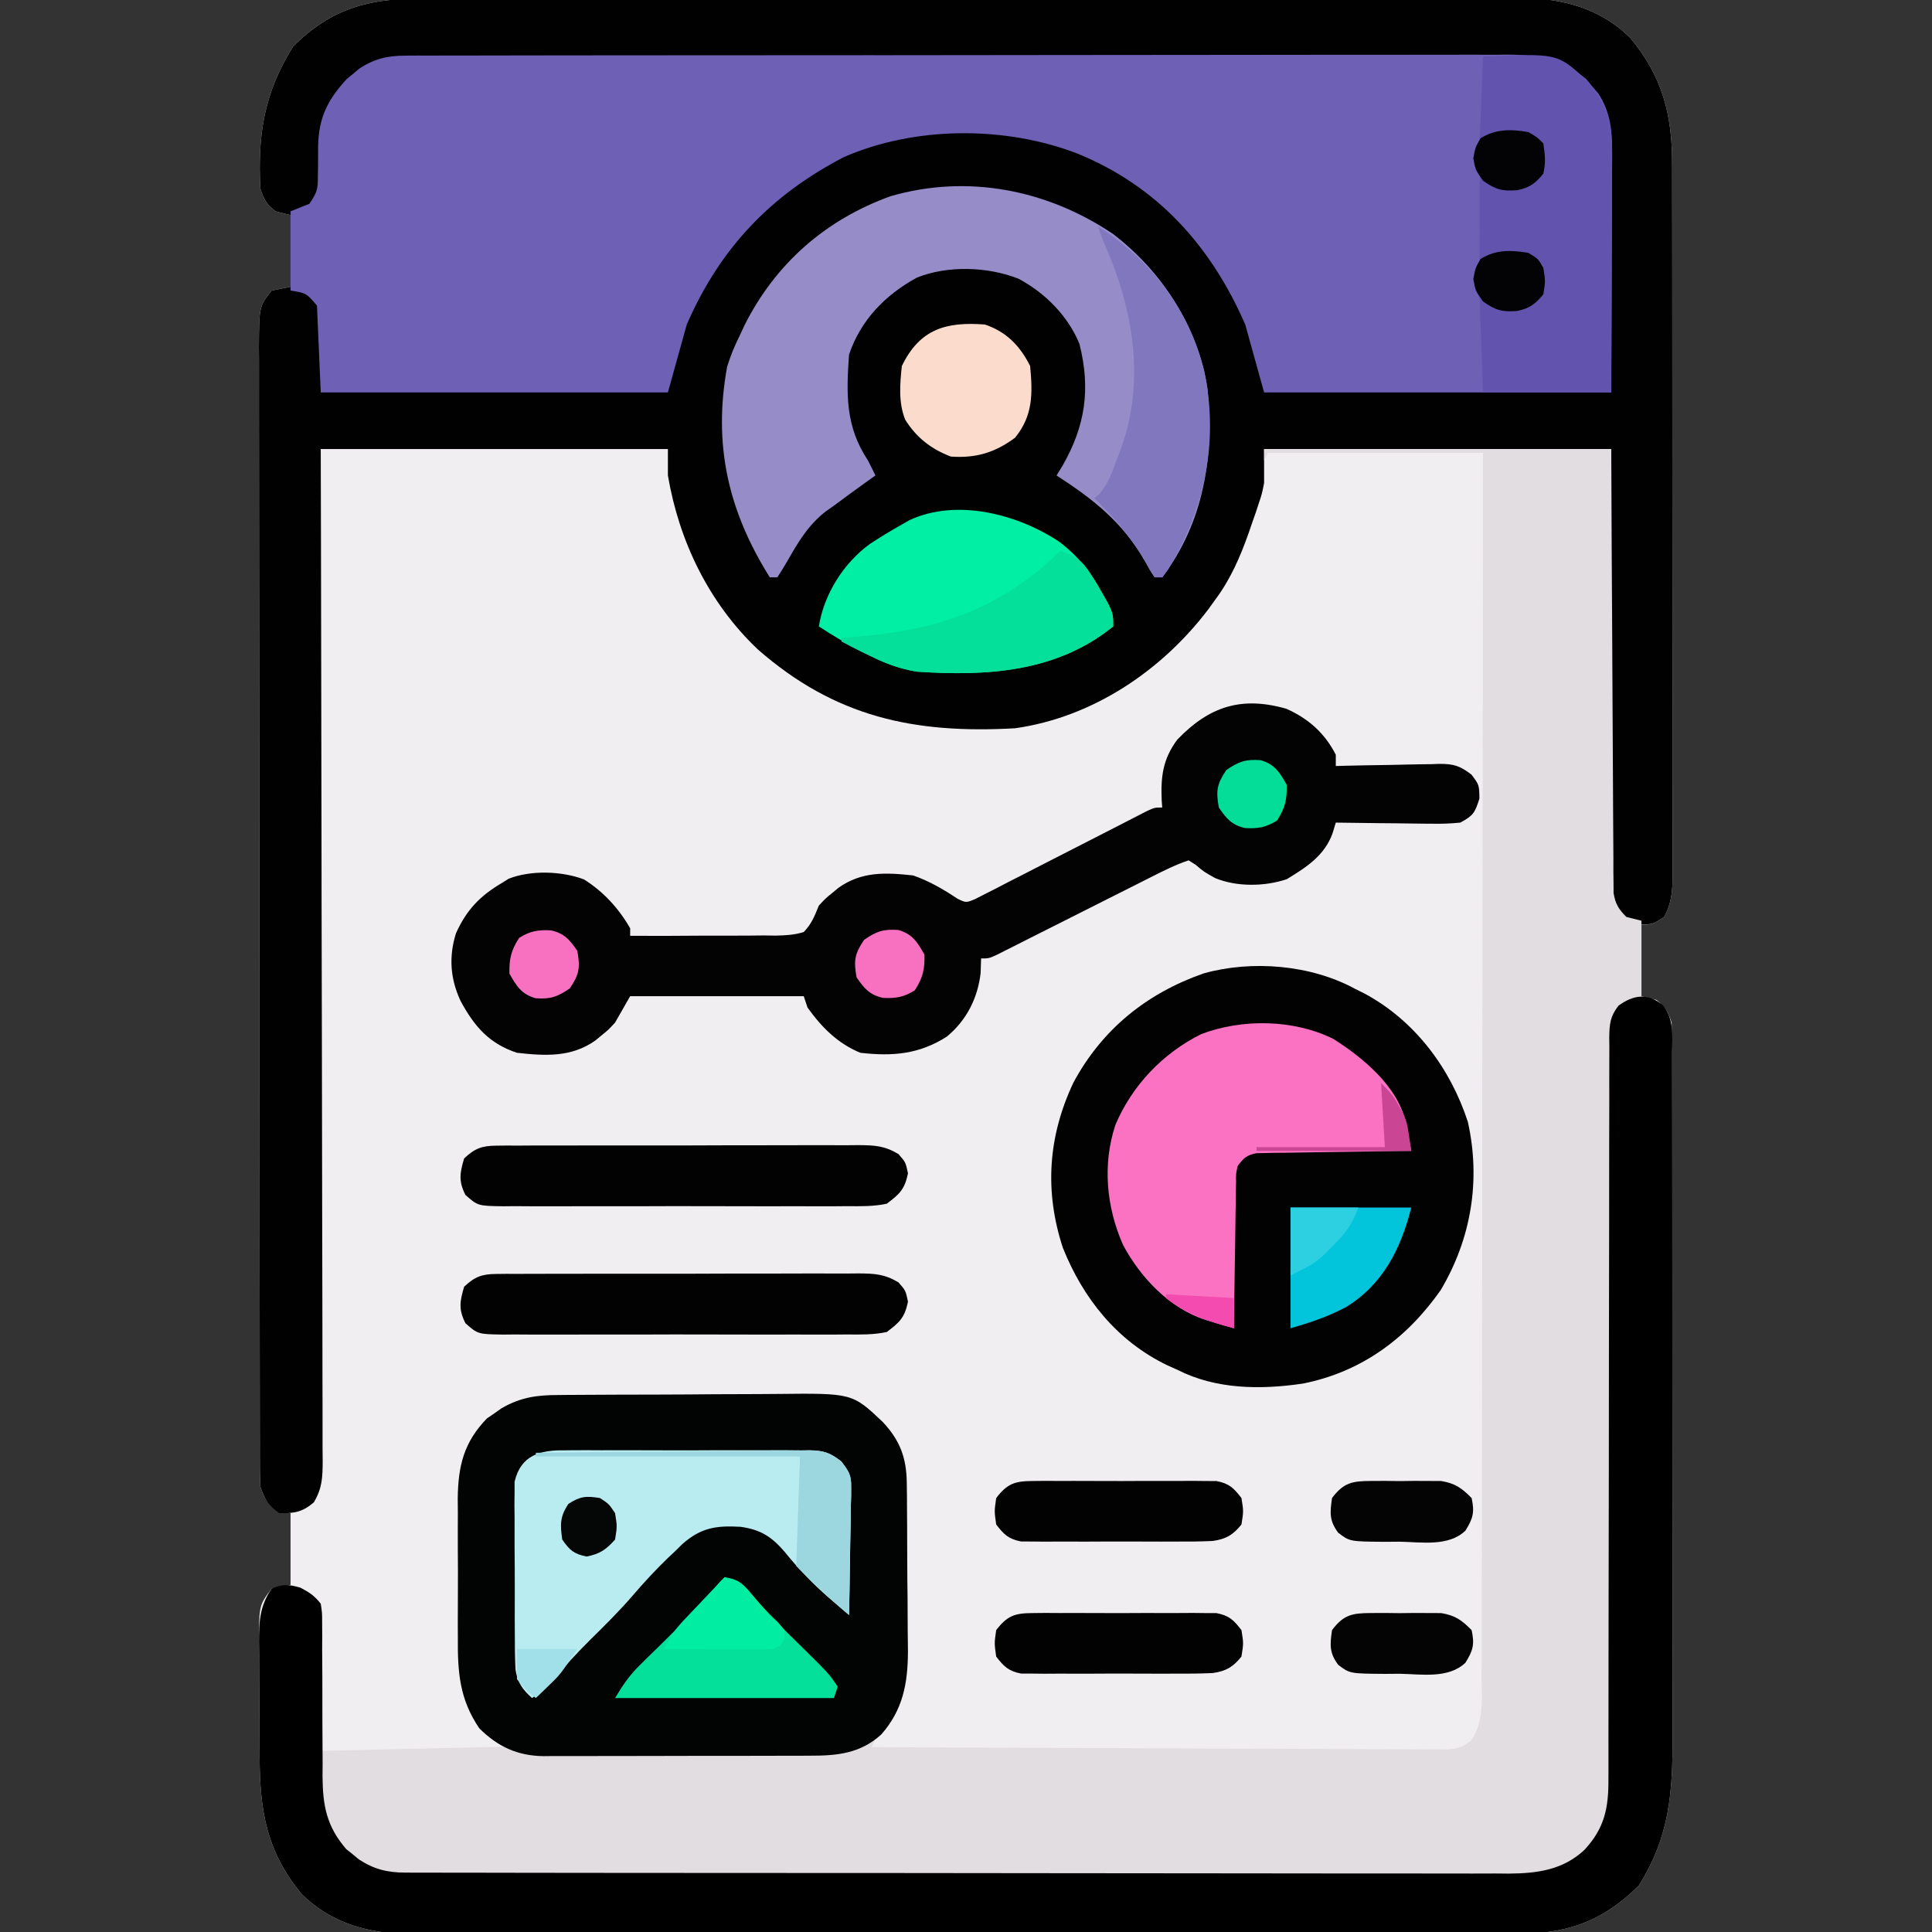 <?xml version="1.0" encoding="UTF-8"?>
<svg version="1.1" xmlns="http://www.w3.org/2000/svg" width="512" height="512">
<rect width="100%" height="100%" fill="#333333" stroke="none"/>
<path d="M0 0 C1.282 -0.005 2.564 -0.011 3.885 -0.016 C7.424 -0.031 10.962 -0.027 14.501 -0.019 C18.325 -0.014 22.149 -0.027 25.974 -0.037 C33.458 -0.054 40.942 -0.055 48.426 -0.05 C54.511 -0.046 60.597 -0.047 66.682 -0.053 C67.982 -0.054 67.982 -0.054 69.309 -0.055 C71.071 -0.057 72.833 -0.058 74.594 -0.06 C91.104 -0.073 107.613 -0.068 124.123 -0.056 C139.214 -0.046 154.305 -0.059 169.397 -0.083 C184.906 -0.108 200.416 -0.117 215.926 -0.111 C224.628 -0.107 233.33 -0.109 242.032 -0.127 C249.44 -0.142 256.847 -0.142 264.255 -0.125 C268.032 -0.116 271.808 -0.114 275.585 -0.13 C279.686 -0.146 283.787 -0.131 287.888 -0.114 C289.072 -0.123 290.255 -0.133 291.475 -0.143 C302.259 -0.047 312.233 2.632 320.071 10.388 C328.626 20.647 331.231 30.727 331.205 43.902 C331.207 44.734 331.209 45.565 331.212 46.422 C331.218 49.194 331.217 51.966 331.216 54.738 C331.219 56.731 331.223 58.724 331.227 60.716 C331.235 66.119 331.238 71.522 331.238 76.924 C331.239 80.3 331.241 83.675 331.244 87.05 C331.253 98.824 331.257 110.598 331.256 122.372 C331.256 133.351 331.266 144.329 331.282 155.308 C331.295 164.734 331.301 174.161 331.3 183.588 C331.3 189.218 331.303 194.848 331.313 200.478 C331.323 205.769 331.323 211.06 331.316 216.351 C331.315 218.293 331.317 220.236 331.323 222.179 C331.331 224.828 331.326 227.477 331.318 230.127 C331.323 230.897 331.329 231.668 331.334 232.462 C331.308 236.524 331.063 239.803 329.071 243.388 C326.071 245.388 326.071 245.388 323.071 245.388 C323.071 251.658 323.071 257.928 323.071 264.388 C324.391 264.718 325.711 265.048 327.071 265.388 C329.489 267.358 330.056 268.343 331.071 271.388 C331.169 274.101 331.21 276.788 331.205 279.502 C331.207 280.338 331.209 281.175 331.212 282.037 C331.218 284.851 331.217 287.666 331.216 290.48 C331.219 292.493 331.223 294.507 331.227 296.521 C331.235 302.001 331.238 307.48 331.238 312.96 C331.239 317.535 331.243 322.109 331.247 326.684 C331.255 337.482 331.257 348.28 331.256 359.077 C331.256 370.209 331.266 381.341 331.282 392.472 C331.295 402.031 331.301 411.589 331.3 421.148 C331.3 426.856 331.303 432.564 331.313 438.272 C331.323 443.645 331.323 449.019 331.316 454.393 C331.315 456.361 331.317 458.329 331.323 460.297 C331.366 475.347 330.575 487.029 322.384 500.075 C313.465 508.994 304.223 512.698 291.742 512.794 C290.554 512.788 289.366 512.782 288.142 512.775 C286.219 512.783 286.219 512.783 284.257 512.792 C280.718 512.806 277.18 512.802 273.641 512.795 C269.817 512.79 265.993 512.802 262.169 512.813 C254.684 512.83 247.2 512.831 239.716 512.825 C233.631 512.821 227.546 512.823 221.46 512.828 C220.593 512.829 219.726 512.83 218.833 512.83 C217.071 512.832 215.31 512.833 213.548 512.835 C197.039 512.849 180.529 512.843 164.02 512.832 C148.928 512.822 133.837 512.835 118.746 512.859 C103.236 512.883 87.726 512.893 72.216 512.886 C63.514 512.883 54.813 512.885 46.111 512.902 C38.703 512.917 31.295 512.918 23.887 512.9 C20.11 512.892 16.334 512.89 12.557 512.905 C8.456 512.921 4.355 512.907 0.254 512.889 C-0.93 512.898 -2.113 512.908 -3.333 512.918 C-14.117 512.823 -24.091 510.143 -31.929 502.388 C-41.303 491.146 -43.074 480.282 -43.132 465.978 C-43.138 464.892 -43.143 463.806 -43.149 462.688 C-43.159 460.401 -43.165 458.114 -43.169 455.827 C-43.179 452.333 -43.21 448.84 -43.241 445.347 C-43.248 443.119 -43.253 440.892 -43.257 438.665 C-43.276 437.104 -43.276 437.104 -43.294 435.511 C-43.265 425.776 -43.265 425.776 -39.929 421.388 C-38.279 421.058 -36.629 420.728 -34.929 420.388 C-34.929 414.118 -34.929 407.848 -34.929 401.388 C-36.249 401.058 -37.569 400.728 -38.929 400.388 C-41.347 398.418 -41.914 397.433 -42.929 394.388 C-43.023 392.653 -43.058 390.915 -43.06 389.178 C-43.064 388.093 -43.068 387.007 -43.072 385.889 C-43.071 384.691 -43.07 383.494 -43.069 382.261 C-43.072 380.992 -43.075 379.724 -43.078 378.417 C-43.086 374.89 -43.088 371.362 -43.089 367.835 C-43.091 364.033 -43.098 360.231 -43.105 356.429 C-43.119 348.113 -43.125 339.797 -43.129 331.481 C-43.132 326.29 -43.136 321.099 -43.141 315.908 C-43.153 301.54 -43.163 287.172 -43.166 272.804 C-43.167 271.884 -43.167 270.964 -43.167 270.017 C-43.167 269.095 -43.168 268.173 -43.168 267.223 C-43.168 265.354 -43.169 263.486 -43.169 261.617 C-43.169 260.691 -43.17 259.764 -43.17 258.809 C-43.174 243.788 -43.191 228.767 -43.215 213.747 C-43.238 198.331 -43.251 182.915 -43.252 167.499 C-43.253 158.842 -43.259 150.184 -43.277 141.526 C-43.292 134.155 -43.297 126.783 -43.289 119.411 C-43.285 115.65 -43.286 111.888 -43.3 108.126 C-43.315 104.049 -43.307 99.973 -43.296 95.896 C-43.304 94.705 -43.313 93.515 -43.321 92.288 C-43.257 81.629 -43.257 81.629 -39.929 77.388 C-37.454 76.893 -37.454 76.893 -34.929 76.388 C-34.929 70.118 -34.929 63.848 -34.929 57.388 C-36.249 57.058 -37.569 56.728 -38.929 56.388 C-41.347 54.418 -41.914 53.433 -42.929 50.388 C-43.676 36.053 -41.94 24.962 -34.241 12.7 C-24.083 2.541 -14 -0.071 0 0 Z " fill="#F1EEF1" transform="translate(111.929,-0.388)"/>
<path d="M0 0 C1.282 -0.005 2.564 -0.011 3.885 -0.016 C7.424 -0.031 10.962 -0.027 14.501 -0.019 C18.325 -0.014 22.149 -0.027 25.974 -0.037 C33.458 -0.054 40.942 -0.055 48.426 -0.05 C54.511 -0.046 60.597 -0.047 66.682 -0.053 C67.982 -0.054 67.982 -0.054 69.309 -0.055 C71.071 -0.057 72.833 -0.058 74.594 -0.06 C91.104 -0.073 107.613 -0.068 124.123 -0.056 C139.214 -0.046 154.305 -0.059 169.397 -0.083 C184.906 -0.108 200.416 -0.117 215.926 -0.111 C224.628 -0.107 233.33 -0.109 242.032 -0.127 C249.44 -0.142 256.847 -0.142 264.255 -0.125 C268.032 -0.116 271.808 -0.114 275.585 -0.13 C279.686 -0.146 283.787 -0.131 287.888 -0.114 C289.072 -0.123 290.255 -0.133 291.475 -0.143 C302.259 -0.047 312.233 2.632 320.071 10.388 C328.626 20.647 331.231 30.727 331.205 43.902 C331.207 44.734 331.209 45.565 331.212 46.422 C331.218 49.194 331.217 51.966 331.216 54.738 C331.219 56.731 331.223 58.724 331.227 60.716 C331.235 66.119 331.238 71.522 331.238 76.924 C331.239 80.3 331.241 83.675 331.244 87.05 C331.253 98.824 331.257 110.598 331.256 122.372 C331.256 133.351 331.266 144.329 331.282 155.308 C331.295 164.734 331.301 174.161 331.3 183.588 C331.3 189.218 331.303 194.848 331.313 200.478 C331.323 205.769 331.323 211.06 331.316 216.351 C331.315 218.293 331.317 220.236 331.323 222.179 C331.331 224.828 331.326 227.477 331.318 230.127 C331.323 230.897 331.329 231.668 331.334 232.462 C331.308 236.524 331.063 239.803 329.071 243.388 C326.071 245.388 326.071 245.388 322.634 245.325 C319.071 244.388 319.071 244.388 316.877 242.553 C314.132 237.742 314.546 233.251 314.617 227.804 C314.616 226.633 314.616 225.462 314.615 224.255 C314.618 220.386 314.649 216.518 314.68 212.649 C314.688 209.966 314.694 207.283 314.698 204.6 C314.71 198.26 314.743 191.921 314.783 185.582 C314.832 177.654 314.854 169.727 314.876 161.8 C314.915 147.662 314.995 133.525 315.071 119.388 C284.711 119.388 254.351 119.388 223.071 119.388 C223.071 122.358 223.071 125.328 223.071 128.388 C222.524 131.178 222.524 131.178 221.751 133.509 C221.324 134.81 221.324 134.81 220.888 136.138 C220.422 137.468 220.422 137.468 219.946 138.825 C219.627 139.752 219.308 140.68 218.979 141.635 C216.696 148.071 214.18 153.889 210.071 159.388 C209.477 160.21 208.883 161.033 208.27 161.88 C195.912 178.176 177.579 190.497 157.071 193.388 C130.312 194.894 109.39 190.433 88.868 172.458 C75.916 160.148 68.049 143.867 65.071 126.388 C65.071 124.078 65.071 121.768 65.071 119.388 C34.711 119.388 4.351 119.388 -26.929 119.388 C-26.908 127.722 -26.887 136.057 -26.865 144.644 C-26.801 171.301 -26.757 197.958 -26.725 224.615 C-26.72 228.754 -26.714 232.894 -26.709 237.033 C-26.708 237.857 -26.707 238.681 -26.706 239.53 C-26.689 252.88 -26.657 266.23 -26.62 279.58 C-26.583 293.275 -26.561 306.969 -26.553 320.664 C-26.547 329.117 -26.53 337.57 -26.497 346.022 C-26.476 351.816 -26.47 357.609 -26.475 363.403 C-26.477 366.748 -26.471 370.092 -26.452 373.436 C-26.432 377.06 -26.437 380.684 -26.448 384.308 C-26.436 385.368 -26.425 386.427 -26.413 387.518 C-26.449 391.937 -26.494 394.637 -28.74 398.514 C-31.799 401.133 -33.937 401.459 -37.929 401.388 C-40.875 399.217 -41.77 397.866 -42.929 394.388 C-43.023 392.653 -43.058 390.915 -43.06 389.178 C-43.064 388.093 -43.068 387.007 -43.072 385.889 C-43.071 384.691 -43.07 383.494 -43.069 382.261 C-43.072 380.992 -43.075 379.724 -43.078 378.417 C-43.086 374.89 -43.088 371.362 -43.089 367.835 C-43.091 364.033 -43.098 360.231 -43.105 356.429 C-43.119 348.113 -43.125 339.797 -43.129 331.481 C-43.132 326.29 -43.136 321.099 -43.141 315.908 C-43.153 301.54 -43.163 287.172 -43.166 272.804 C-43.167 271.884 -43.167 270.964 -43.167 270.017 C-43.167 269.095 -43.168 268.173 -43.168 267.223 C-43.168 265.354 -43.169 263.486 -43.169 261.617 C-43.169 260.691 -43.17 259.764 -43.17 258.809 C-43.174 243.788 -43.191 228.767 -43.215 213.747 C-43.238 198.331 -43.251 182.915 -43.252 167.499 C-43.253 158.842 -43.259 150.184 -43.277 141.526 C-43.292 134.155 -43.297 126.783 -43.289 119.411 C-43.285 115.65 -43.286 111.888 -43.3 108.126 C-43.315 104.049 -43.307 99.973 -43.296 95.896 C-43.304 94.705 -43.313 93.515 -43.321 92.288 C-43.257 81.629 -43.257 81.629 -39.929 77.388 C-37.454 76.893 -37.454 76.893 -34.929 76.388 C-34.929 70.118 -34.929 63.848 -34.929 57.388 C-36.249 57.058 -37.569 56.728 -38.929 56.388 C-41.347 54.418 -41.914 53.433 -42.929 50.388 C-43.676 36.053 -41.94 24.962 -34.241 12.7 C-24.083 2.541 -14 -0.071 0 0 Z " fill="#010102" transform="translate(111.929,-0.388)"/>
<path d="M0 0 C30.36 0 60.72 0 92 0 C92.037 8.616 92.075 17.232 92.113 26.109 C92.147 32.253 92.183 38.396 92.222 44.54 C92.272 52.503 92.317 60.466 92.346 68.429 C92.369 74.732 92.403 81.036 92.449 87.34 C92.473 90.678 92.49 94.015 92.498 97.354 C92.507 101.079 92.535 104.805 92.568 108.53 C92.565 110.192 92.565 110.192 92.563 111.887 C92.582 113.41 92.582 113.41 92.601 114.963 C92.606 115.845 92.61 116.726 92.615 117.634 C93.09 120.553 93.929 121.902 96 124 C97.32 124.33 98.64 124.66 100 125 C100 131.93 100 138.86 100 146 C98.35 146.66 96.7 147.32 95 148 C92.436 150.564 92.758 152.248 92.734 155.743 C92.741 156.958 92.741 156.958 92.748 158.197 C92.745 159.055 92.743 159.912 92.739 160.796 C92.732 163.687 92.738 166.578 92.745 169.469 C92.742 171.535 92.738 173.601 92.734 175.668 C92.726 180.126 92.723 184.585 92.726 189.043 C92.728 196.094 92.714 203.145 92.697 210.196 C92.65 230.25 92.626 250.304 92.619 270.357 C92.615 281.426 92.597 292.494 92.564 303.563 C92.544 310.57 92.541 317.578 92.552 324.585 C92.555 328.951 92.541 333.316 92.522 337.681 C92.517 339.703 92.518 341.725 92.527 343.747 C92.538 346.512 92.525 349.276 92.506 352.041 C92.515 352.837 92.524 353.634 92.533 354.454 C92.443 361.073 90.399 366.213 86.07 371.242 C85.428 371.781 84.786 372.32 84.125 372.875 C83.488 373.429 82.851 373.984 82.195 374.555 C75.805 378.762 69.048 378.287 61.677 378.267 C60.424 378.272 59.171 378.276 57.88 378.281 C54.409 378.293 50.938 378.293 47.466 378.291 C43.72 378.29 39.973 378.301 36.227 378.311 C28.889 378.327 21.552 378.333 14.215 378.334 C8.251 378.335 2.287 378.339 -3.678 378.346 C-20.59 378.363 -37.503 378.372 -54.416 378.371 C-55.327 378.371 -56.239 378.371 -57.178 378.371 C-58.09 378.371 -59.003 378.37 -59.943 378.37 C-74.736 378.37 -89.529 378.389 -104.322 378.417 C-119.514 378.446 -134.706 378.459 -149.898 378.458 C-158.426 378.457 -166.954 378.463 -175.482 378.484 C-182.743 378.502 -190.003 378.507 -197.263 378.493 C-200.967 378.487 -204.67 378.486 -208.373 378.504 C-212.39 378.522 -216.406 378.51 -220.423 378.494 C-221.591 378.505 -222.758 378.515 -223.96 378.526 C-231.786 378.459 -237.192 377.337 -243.242 372.035 C-243.781 371.384 -244.32 370.733 -244.875 370.062 C-245.429 369.414 -245.984 368.766 -246.555 368.098 C-249.984 363.121 -250.262 358.601 -250.125 352.688 C-250.116 351.947 -250.107 351.206 -250.098 350.443 C-250.074 348.629 -250.038 346.814 -250 345 C-242.934 344.832 -235.868 344.672 -228.802 344.518 C-226.398 344.464 -223.993 344.409 -221.589 344.352 C-218.136 344.27 -214.683 344.195 -211.23 344.121 C-209.613 344.081 -209.613 344.081 -207.963 344.039 C-206.962 344.019 -205.962 343.999 -204.93 343.978 C-204.049 343.958 -203.167 343.938 -202.259 343.918 C-200 344 -200 344 -197 345 C-194.325 345.107 -191.675 345.157 -189 345.161 C-188.184 345.166 -187.369 345.171 -186.53 345.176 C-183.83 345.191 -181.13 345.198 -178.43 345.203 C-176.55 345.209 -174.67 345.215 -172.79 345.22 C-168.844 345.231 -164.898 345.237 -160.952 345.24 C-155.912 345.246 -150.872 345.27 -145.832 345.298 C-141.945 345.317 -138.059 345.322 -134.173 345.324 C-132.316 345.327 -130.459 345.335 -128.602 345.348 C-125.993 345.365 -123.385 345.363 -120.777 345.356 C-120.019 345.366 -119.261 345.375 -118.481 345.384 C-112.882 345.341 -108.206 344.018 -103 342 C-103.33 342.66 -103.66 343.32 -104 344 C-83.747 344.117 -63.493 344.205 -43.239 344.259 C-33.835 344.285 -24.432 344.32 -15.028 344.377 C-6.832 344.427 1.364 344.459 9.56 344.47 C13.901 344.477 18.241 344.492 22.581 344.529 C26.666 344.563 30.751 344.573 34.836 344.566 C36.335 344.567 37.834 344.577 39.333 344.596 C41.381 344.621 43.429 344.612 45.476 344.601 C46.622 344.606 47.768 344.61 48.948 344.615 C52.098 344.155 52.098 344.155 54.868 342.302 C58.282 337.015 57.69 331.73 57.639 325.567 C57.646 324.168 57.654 322.77 57.665 321.371 C57.687 317.529 57.678 313.687 57.665 309.844 C57.656 305.7 57.675 301.557 57.691 297.413 C57.715 290.234 57.721 283.054 57.714 275.875 C57.704 265.495 57.722 255.115 57.746 244.735 C57.785 227.895 57.802 211.054 57.804 194.214 C57.807 177.854 57.82 161.494 57.847 145.135 C57.849 144.126 57.851 143.118 57.852 142.079 C57.861 137.021 57.87 131.963 57.878 126.904 C57.951 84.936 57.986 42.968 58 1 C39.19 1 20.38 1 1 1 C0.67 1.66 0.34 2.32 0 3 C0 2.01 0 1.02 0 0 Z " fill="#E1DDE1" transform="translate(335,119)"/>
<path d="M0 0 C1.074 -0.006 2.148 -0.013 3.254 -0.02 C4.428 -0.016 5.602 -0.013 6.811 -0.01 C8.063 -0.015 9.314 -0.019 10.604 -0.024 C14.075 -0.036 17.547 -0.036 21.018 -0.033 C24.764 -0.033 28.509 -0.044 32.254 -0.054 C39.591 -0.07 46.928 -0.076 54.265 -0.077 C60.23 -0.078 66.194 -0.082 72.159 -0.088 C89.073 -0.106 105.986 -0.115 122.9 -0.114 C124.267 -0.113 124.267 -0.113 125.663 -0.113 C127.032 -0.113 127.032 -0.113 128.429 -0.113 C143.221 -0.112 158.014 -0.131 172.806 -0.16 C187.997 -0.188 203.188 -0.202 218.379 -0.2 C226.906 -0.2 235.434 -0.205 243.961 -0.227 C251.223 -0.245 258.484 -0.249 265.746 -0.236 C269.449 -0.229 273.152 -0.229 276.856 -0.246 C280.875 -0.265 284.893 -0.253 288.912 -0.237 C290.077 -0.247 291.242 -0.258 292.442 -0.268 C300.364 -0.201 306.736 1.058 312.955 6.187 C313.482 6.829 314.01 7.471 314.553 8.132 C315.371 9.087 315.371 9.087 316.205 10.062 C319.366 14.983 319.863 19.704 319.842 25.456 C319.843 26.16 319.843 26.865 319.843 27.591 C319.842 29.852 319.826 32.113 319.811 34.374 C319.808 35.778 319.806 37.182 319.805 38.586 C319.794 43.768 319.766 48.95 319.74 54.132 C319.699 65.724 319.658 77.315 319.615 89.257 C289.255 89.257 258.895 89.257 227.615 89.257 C225.965 83.317 224.315 77.377 222.615 71.257 C213.566 50.497 199.376 34.618 178.115 25.945 C159.018 18.589 135.111 18.636 116.205 26.91 C96.744 37.036 83.398 51.097 74.615 71.257 C72.965 77.197 71.315 83.137 69.615 89.257 C39.255 89.257 8.895 89.257 -22.385 89.257 C-22.715 81.667 -23.045 74.077 -23.385 66.257 C-26.185 62.943 -26.185 62.943 -30.385 62.257 C-30.385 55.327 -30.385 48.397 -30.385 41.257 C-28.735 40.597 -27.085 39.937 -25.385 39.257 C-23.298 36.128 -23.144 35.425 -23.146 31.871 C-23.122 30.586 -23.122 30.586 -23.098 29.275 C-23.081 27.491 -23.075 25.707 -23.082 23.923 C-22.907 16.382 -20.581 11.765 -15.541 6.234 C-14.994 5.788 -14.448 5.342 -13.885 4.882 C-13.338 4.421 -12.792 3.959 -12.228 3.484 C-8.273 0.853 -4.711 0.007 0 0 Z " fill="#6D60B5" transform="translate(107.385,14.743)"/>
<path d="M0 0 C0.784 -0.008 1.569 -0.017 2.377 -0.025 C4.964 -0.049 7.551 -0.058 10.138 -0.065 C11.945 -0.074 13.753 -0.083 15.56 -0.092 C19.349 -0.109 23.137 -0.116 26.926 -0.119 C31.76 -0.125 36.593 -0.162 41.427 -0.208 C45.162 -0.238 48.896 -0.245 52.631 -0.246 C54.412 -0.25 56.192 -0.262 57.973 -0.283 C77.922 -0.5 77.922 -0.5 85.983 7.121 C90.554 11.995 92.302 16.612 92.37 23.315 C92.386 24.504 92.402 25.692 92.419 26.917 C92.424 28.194 92.429 29.471 92.435 30.787 C92.444 32.123 92.453 33.46 92.462 34.796 C92.479 37.596 92.486 40.396 92.489 43.196 C92.495 46.759 92.532 50.321 92.578 53.884 C92.608 56.646 92.615 59.407 92.616 62.169 C92.622 64.113 92.652 66.057 92.682 68.001 C92.639 76.47 91.349 83.423 85.621 89.95 C80.039 95.015 73.906 95.605 66.675 95.581 C65.855 95.586 65.034 95.591 64.189 95.597 C61.491 95.61 58.793 95.609 56.095 95.607 C54.212 95.611 52.329 95.615 50.447 95.62 C46.506 95.628 42.565 95.627 38.625 95.622 C33.581 95.616 28.537 95.633 23.494 95.656 C19.607 95.671 15.721 95.672 11.835 95.669 C9.975 95.669 8.116 95.675 6.256 95.685 C3.655 95.697 1.054 95.69 -1.548 95.679 C-2.693 95.69 -2.693 95.69 -3.862 95.702 C-10.775 95.634 -16.073 93.17 -20.936 88.306 C-26.171 80.572 -26.674 73.442 -26.6 64.302 C-26.605 62.984 -26.61 61.666 -26.615 60.307 C-26.622 57.533 -26.612 54.759 -26.588 51.984 C-26.56 48.451 -26.576 44.921 -26.606 41.388 C-26.629 37.984 -26.613 34.581 -26.6 31.177 C-26.61 29.921 -26.621 28.665 -26.631 27.37 C-26.516 18.728 -24.999 12.484 -18.874 6.185 C-18.234 5.751 -17.595 5.316 -16.936 4.869 C-16.297 4.416 -15.658 3.964 -14.999 3.498 C-10.009 0.616 -5.703 0.005 0 0 Z " fill="#020303" transform="translate(147.936,369.694)"/>
<path d="M0 0 C3.034 3.756 2.455 8.174 2.446 12.739 C2.448 13.576 2.451 14.412 2.453 15.275 C2.459 18.089 2.459 20.903 2.458 23.717 C2.461 25.731 2.464 27.745 2.468 29.758 C2.477 35.238 2.479 40.718 2.48 46.197 C2.481 50.772 2.484 55.347 2.488 59.921 C2.496 70.719 2.499 81.517 2.498 92.315 C2.497 103.446 2.508 114.578 2.524 125.71 C2.537 135.268 2.542 144.827 2.541 154.385 C2.541 160.093 2.544 165.801 2.555 171.509 C2.564 176.883 2.564 182.256 2.557 187.63 C2.556 189.598 2.558 191.566 2.564 193.534 C2.608 208.584 1.817 220.267 -6.375 233.312 C-15.294 242.231 -24.535 245.936 -37.016 246.031 C-38.204 246.025 -39.392 246.019 -40.616 246.013 C-42.54 246.021 -42.54 246.021 -44.502 246.029 C-48.04 246.043 -51.579 246.039 -55.117 246.032 C-58.942 246.027 -62.766 246.04 -66.59 246.05 C-74.074 246.067 -81.558 246.068 -89.043 246.063 C-95.128 246.059 -101.213 246.06 -107.298 246.065 C-108.599 246.067 -108.599 246.067 -109.926 246.068 C-111.687 246.069 -113.449 246.071 -115.211 246.072 C-131.72 246.086 -148.229 246.081 -164.739 246.069 C-179.83 246.059 -194.922 246.072 -210.013 246.096 C-225.523 246.12 -241.032 246.13 -256.542 246.123 C-265.244 246.12 -273.946 246.122 -282.648 246.14 C-290.056 246.154 -297.464 246.155 -304.872 246.138 C-308.649 246.129 -312.425 246.127 -316.201 246.142 C-320.303 246.159 -324.403 246.144 -328.505 246.126 C-329.688 246.136 -330.872 246.145 -332.091 246.155 C-342.876 246.06 -352.849 243.381 -360.688 235.625 C-370.062 224.383 -371.832 213.519 -371.891 199.215 C-371.899 197.586 -371.899 197.586 -371.908 195.925 C-371.917 193.638 -371.924 191.351 -371.928 189.064 C-371.937 185.571 -371.969 182.077 -372 178.584 C-372.007 176.357 -372.012 174.13 -372.016 171.902 C-372.028 170.862 -372.04 169.821 -372.053 168.749 C-372.036 163.325 -371.88 159.249 -368.688 154.625 C-365.679 153.358 -364.189 153.482 -361.062 154.375 C-358.667 155.636 -357.349 156.508 -355.688 158.625 C-355.316 161.02 -355.316 161.02 -355.319 163.887 C-355.312 164.963 -355.305 166.038 -355.298 167.145 C-355.304 168.308 -355.31 169.47 -355.316 170.668 C-355.299 173.128 -355.281 175.589 -355.264 178.049 C-355.254 181.928 -355.25 185.808 -355.252 189.688 C-355.248 193.431 -355.221 197.174 -355.191 200.918 C-355.2 202.07 -355.208 203.223 -355.216 204.41 C-355.145 212.152 -354.146 217.617 -348.941 223.648 C-348.104 224.317 -348.104 224.317 -347.25 225 C-346.417 225.692 -346.417 225.692 -345.566 226.398 C-341.578 229.002 -338.033 229.875 -333.303 229.882 C-331.692 229.892 -331.692 229.892 -330.049 229.902 C-328.288 229.897 -328.288 229.897 -326.492 229.892 C-325.24 229.897 -323.989 229.901 -322.699 229.906 C-319.228 229.918 -315.756 229.918 -312.284 229.916 C-308.539 229.915 -304.794 229.926 -301.049 229.936 C-293.712 229.952 -286.375 229.958 -279.038 229.959 C-273.073 229.96 -267.108 229.964 -261.144 229.971 C-244.23 229.988 -227.317 229.997 -210.403 229.996 C-209.491 229.996 -208.58 229.996 -207.64 229.996 C-206.727 229.996 -205.814 229.995 -204.874 229.995 C-190.081 229.995 -175.289 230.014 -160.497 230.042 C-145.306 230.071 -130.115 230.084 -114.924 230.083 C-106.396 230.082 -97.869 230.088 -89.341 230.109 C-82.08 230.127 -74.819 230.132 -67.557 230.118 C-63.854 230.112 -60.151 230.111 -56.447 230.129 C-52.428 230.147 -48.41 230.135 -44.391 230.119 C-42.644 230.135 -42.644 230.135 -40.861 230.151 C-33.3 230.087 -26.536 229.211 -20.809 223.875 C-15.463 218.089 -14.391 212.829 -14.436 205.04 C-14.433 204.177 -14.43 203.314 -14.427 202.425 C-14.419 199.534 -14.426 196.643 -14.432 193.752 C-14.429 191.679 -14.426 189.606 -14.421 187.533 C-14.413 183.069 -14.411 178.606 -14.413 174.142 C-14.416 167.088 -14.402 160.034 -14.384 152.979 C-14.337 132.92 -14.313 112.86 -14.307 92.801 C-14.303 81.722 -14.285 70.643 -14.252 59.564 C-14.231 52.548 -14.229 45.532 -14.24 38.515 C-14.242 34.156 -14.228 29.796 -14.21 25.437 C-14.204 23.411 -14.206 21.386 -14.215 19.361 C-14.226 16.601 -14.213 13.842 -14.193 11.083 C-14.202 10.277 -14.211 9.471 -14.221 8.641 C-14.171 5.05 -14.004 3.036 -11.781 0.147 C-7.748 -2.785 -4.009 -3.266 0 0 Z " fill="#000000" transform="translate(440.688,266.375)"/>
<path d="M0 0 C0.874 0.434 1.748 0.869 2.648 1.316 C15.978 8.514 25.332 21.026 30 35.312 C33.455 50.816 30.891 66.245 22.812 79.875 C13.818 92.694 1.833 101.553 -13.659 104.651 C-24.883 106.323 -36.782 106.232 -47 101 C-47.896 100.599 -48.792 100.198 -49.715 99.785 C-62.933 93.389 -71.917 82.184 -77.312 68.727 C-82.256 53.724 -81.26 39.134 -74.527 24.883 C-66.895 10.702 -55.027 1.191 -39.984 -4.051 C-27.177 -7.626 -11.615 -6.31 0 0 Z " fill="#020203" transform="translate(359,262)"/>
<path d="M0 0 C5.864 2.647 10.103 6.394 13.07 12.16 C13.07 13.15 13.07 14.14 13.07 15.16 C14.044 15.134 15.017 15.108 16.02 15.081 C19.645 14.99 23.269 14.933 26.895 14.885 C28.461 14.86 30.028 14.826 31.594 14.783 C33.851 14.722 36.106 14.694 38.363 14.672 C39.059 14.646 39.755 14.62 40.472 14.594 C44.328 14.591 45.963 15.077 49.048 17.464 C51.07 20.16 51.07 20.16 51.133 23.785 C49.937 27.584 49.488 28.306 46.07 30.16 C43.449 30.416 41.075 30.511 38.461 30.453 C37.734 30.449 37.007 30.445 36.258 30.44 C33.945 30.424 31.633 30.386 29.32 30.348 C27.749 30.333 26.177 30.319 24.605 30.307 C20.76 30.274 16.915 30.222 13.07 30.16 C12.787 31.096 12.503 32.032 12.211 32.996 C10.078 38.914 5.294 41.981 0.07 45.16 C-5.785 47.112 -13.167 47.241 -18.93 44.848 C-21.93 43.16 -21.93 43.16 -24.055 41.348 C-24.673 40.956 -25.292 40.564 -25.93 40.16 C-29.394 41.322 -32.615 42.946 -35.872 44.59 C-36.826 45.071 -37.78 45.551 -38.763 46.046 C-39.781 46.561 -40.799 47.075 -41.848 47.605 C-44.01 48.693 -46.172 49.78 -48.334 50.867 C-51.739 52.582 -55.143 54.298 -58.546 56.016 C-61.832 57.674 -65.121 59.328 -68.41 60.98 C-69.434 61.499 -70.458 62.018 -71.513 62.552 C-72.458 63.026 -73.402 63.5 -74.376 63.989 C-75.209 64.409 -76.042 64.829 -76.901 65.262 C-78.93 66.16 -78.93 66.16 -80.93 66.16 C-80.971 67.439 -81.012 68.718 -81.055 70.035 C-81.82 76.683 -84.798 82.578 -90 86.867 C-97.314 91.55 -104.338 92.142 -112.93 91.16 C-118.921 88.697 -123.224 84.372 -126.93 79.16 C-127.26 78.17 -127.59 77.18 -127.93 76.16 C-143.11 76.16 -158.29 76.16 -173.93 76.16 C-175.25 78.47 -176.57 80.78 -177.93 83.16 C-179.711 85.086 -179.711 85.086 -181.43 86.473 C-182.28 87.178 -182.28 87.178 -183.148 87.898 C-189.508 92.403 -196.436 91.999 -203.93 91.16 C-211.348 88.704 -215.222 84.159 -218.871 77.43 C-221.609 71.561 -222.038 65.699 -220.094 59.492 C-217.307 53.311 -213.748 49.584 -207.93 46.16 C-207.337 45.789 -206.744 45.418 -206.133 45.035 C-200.29 42.715 -191.994 42.986 -186.156 45.223 C-181.006 48.457 -176.959 52.885 -173.93 58.16 C-173.93 58.82 -173.93 59.48 -173.93 60.16 C-167.451 60.195 -160.974 60.175 -154.496 60.117 C-152.292 60.104 -150.089 60.104 -147.885 60.115 C-144.716 60.13 -141.551 60.101 -138.383 60.062 C-137.397 60.077 -136.412 60.091 -135.396 60.106 C-132.726 60.049 -130.483 59.945 -127.93 59.16 C-125.822 56.94 -125.117 55.063 -123.93 52.16 C-122.148 50.234 -122.148 50.234 -120.43 48.848 C-119.862 48.377 -119.295 47.907 -118.711 47.422 C-112.572 43.074 -106.261 43.362 -98.93 44.16 C-94.626 45.668 -90.896 47.851 -87.113 50.37 C-84.913 51.411 -84.913 51.411 -82.564 50.452 C-81.691 50.003 -80.817 49.554 -79.917 49.092 C-78.923 48.592 -77.929 48.091 -76.905 47.575 C-75.304 46.739 -75.304 46.739 -73.672 45.887 C-72.572 45.329 -71.473 44.771 -70.34 44.197 C-67.419 42.712 -64.505 41.214 -61.594 39.708 C-57.486 37.588 -53.367 35.492 -49.248 33.395 C-47.054 32.277 -44.864 31.153 -42.677 30.023 C-41.195 29.263 -41.195 29.263 -39.683 28.487 C-38.811 28.037 -37.94 27.587 -37.041 27.123 C-34.93 26.16 -34.93 26.16 -32.93 26.16 C-32.976 25.531 -33.023 24.902 -33.07 24.254 C-33.337 17.94 -32.762 13.302 -28.93 8.16 C-20.564 -0.531 -12.07 -3.46 0 0 Z " fill="#030303" transform="translate(340.93,187.84)"/>
<path d="M0 0 C13.092 10.075 22.387 24.557 24.984 40.965 C26.671 59.028 24.13 76.142 12.984 90.965 C12.324 90.965 11.664 90.965 10.984 90.965 C9.723 89.059 9.723 89.059 8.297 86.465 C2.264 76.203 -5.196 70.344 -15.016 63.965 C-14.51 63.14 -14.005 62.315 -13.484 61.465 C-7.407 50.917 -5.932 41.067 -8.953 29.09 C-12.013 21.66 -18.055 15.59 -25.078 11.84 C-33.238 8.615 -43.787 8.253 -52.016 11.527 C-60.388 16.081 -66.976 22.845 -70.016 31.965 C-70.753 42.423 -70.988 50.952 -65.016 59.965 C-64.333 61.29 -63.661 62.621 -63.016 63.965 C-63.728 64.473 -64.441 64.981 -65.176 65.504 C-68.14 67.634 -71.079 69.796 -74.016 71.965 C-74.678 72.43 -75.341 72.896 -76.023 73.375 C-80.716 76.944 -83.482 81.582 -86.352 86.647 C-87.192 88.115 -88.099 89.544 -89.016 90.965 C-89.676 90.965 -90.336 90.965 -91.016 90.965 C-102.015 73.398 -106.093 55.889 -102.32 35.141 C-101.422 32.254 -100.363 29.668 -99.016 26.965 C-98.592 26.052 -98.167 25.14 -97.73 24.199 C-89.526 7.835 -76.235 -3.82 -59.016 -10.035 C-38.592 -15.969 -17.412 -11.751 0 0 Z " fill="#958CC8" transform="translate(295.016,62.035)"/>
<path d="M0 0 C7.905 5.009 17.043 12.564 19.195 22.12 C19.367 23.018 19.539 23.915 19.717 24.84 C19.892 25.744 20.067 26.649 20.248 27.581 C20.379 28.272 20.51 28.963 20.645 29.676 C19.358 29.69 18.071 29.705 16.745 29.72 C11.976 29.778 7.207 29.855 2.438 29.938 C0.373 29.972 -1.692 30 -3.758 30.022 C-6.724 30.056 -9.69 30.108 -12.656 30.164 C-14.044 30.174 -14.044 30.174 -15.46 30.183 C-16.32 30.203 -17.181 30.223 -18.068 30.243 C-18.825 30.255 -19.582 30.266 -20.362 30.277 C-22.942 30.793 -23.821 31.555 -25.355 33.676 C-25.824 35.705 -25.824 35.705 -25.788 37.964 C-25.808 38.824 -25.827 39.685 -25.848 40.572 C-25.857 41.959 -25.857 41.959 -25.867 43.375 C-25.885 44.325 -25.903 45.275 -25.922 46.254 C-25.976 49.291 -26.01 52.327 -26.043 55.363 C-26.076 57.421 -26.111 59.479 -26.146 61.537 C-26.232 66.583 -26.298 71.629 -26.355 76.676 C-27.967 76.205 -29.578 75.732 -31.189 75.256 C-32.535 74.861 -32.535 74.861 -33.908 74.458 C-43.37 71.434 -51.143 63.23 -55.73 54.613 C-60.15 44.621 -61.227 33.356 -57.793 22.863 C-53.406 12.382 -45.19 3.784 -35.043 -1.262 C-24.139 -5.422 -10.487 -5.207 0 0 Z " fill="#FC72C3" transform="translate(353.355,275.324)"/>
<path d="M0 0 C1.13 -0.013 1.13 -0.013 2.283 -0.027 C4.765 -0.048 7.245 -0.034 9.727 -0.017 C11.456 -0.02 13.186 -0.025 14.916 -0.032 C18.537 -0.039 22.158 -0.028 25.779 -0.005 C30.417 0.024 35.053 0.007 39.69 -0.023 C43.261 -0.041 46.831 -0.035 50.402 -0.022 C52.111 -0.019 53.821 -0.023 55.53 -0.035 C57.922 -0.047 60.312 -0.028 62.703 0 C63.407 -0.01 64.11 -0.02 64.835 -0.031 C68.618 0.051 70.273 0.586 73.294 2.934 C75.297 5.575 75.973 6.493 75.919 9.703 C75.919 10.463 75.918 11.224 75.918 12.007 C75.892 12.813 75.866 13.618 75.84 14.448 C75.833 15.284 75.826 16.121 75.818 16.982 C75.791 19.642 75.728 22.3 75.664 24.959 C75.639 26.767 75.616 28.575 75.596 30.383 C75.541 34.805 75.454 39.226 75.352 43.647 C74.226 42.687 73.101 41.725 71.977 40.764 C71.35 40.229 70.724 39.694 70.079 39.142 C65.758 35.401 61.879 31.338 58.289 26.897 C54.848 22.898 51.933 21.004 46.586 20.264 C40.145 19.892 36.093 20.508 31.215 24.811 C30.6 25.417 29.985 26.023 29.352 26.647 C28.685 27.273 28.019 27.9 27.332 28.545 C24.083 31.688 21.042 34.966 18.102 38.397 C14.535 42.552 10.668 46.362 6.772 50.204 C3.28 53.667 -0.014 57.231 -3.148 61.026 C-4.825 62.838 -6.638 64.222 -8.648 65.647 C-11.206 63.397 -12.519 61.491 -13.04 58.099 C-13.195 54.828 -13.229 51.578 -13.215 48.303 C-13.221 47.101 -13.227 45.9 -13.234 44.661 C-13.241 42.123 -13.238 39.584 -13.225 37.046 C-13.211 33.161 -13.245 29.278 -13.283 25.393 C-13.284 22.926 -13.282 20.458 -13.277 17.991 C-13.291 16.829 -13.304 15.668 -13.318 14.471 C-13.305 13.386 -13.292 12.302 -13.28 11.184 C-13.279 10.233 -13.278 9.282 -13.277 8.303 C-11.607 1.246 -6.498 -0.093 0 0 Z " fill="#B9ECF0" transform="translate(149.648,384.353)"/>
<path d="M0 0 C19.636 -0.867 19.636 -0.867 27.023 5.836 C32.597 11.774 34.256 17.027 34.227 25.199 C34.227 25.892 34.228 26.585 34.228 27.3 C34.227 29.572 34.211 31.845 34.195 34.117 C34.192 35.7 34.189 37.284 34.187 38.867 C34.179 43.02 34.16 47.172 34.137 51.325 C34.113 56.315 34.104 61.305 34.092 66.296 C34.073 73.864 34.035 81.432 34 89 C22.78 89 11.56 89 0 89 C-0.438 76.625 -0.438 76.625 -0.568 72.725 C-0.606 71.715 -0.644 70.705 -0.684 69.664 C-0.72 68.627 -0.757 67.59 -0.795 66.522 C-0.842 64.006 -0.842 64.006 -2 62 C-2.125 58.938 -2.125 58.938 -2 56 C-1.505 55.505 -1.505 55.505 -1 55 C-0.901 53.231 -0.869 51.459 -0.867 49.688 C-0.866 48.612 -0.865 47.537 -0.863 46.43 C-0.867 45.298 -0.871 44.166 -0.875 43 C-0.869 41.302 -0.869 41.302 -0.863 39.57 C-0.865 38.495 -0.866 37.42 -0.867 36.312 C-0.869 34.822 -0.869 34.822 -0.871 33.301 C-0.742 31.036 -0.742 31.036 -2 30 C-2.125 27 -2.125 27 -2 24 C-1.67 23.67 -1.34 23.34 -1 23 C-0.843 21.294 -0.749 19.583 -0.684 17.871 C-0.642 16.837 -0.6 15.802 -0.557 14.736 C-0.517 13.648 -0.478 12.559 -0.438 11.438 C-0.373 9.799 -0.373 9.799 -0.307 8.127 C-0.2 5.418 -0.098 2.709 0 0 Z " fill="#6253AF" transform="translate(393,15)"/>
<path d="M0 0 C4.922 3.808 8.164 7.874 11.125 13.312 C11.744 14.426 12.363 15.54 13 16.688 C14.125 19.312 14.125 19.312 14.125 22.312 C-0.957 34.525 -19.385 35.505 -37.875 34.312 C-42.261 33.535 -45.906 32.309 -49.875 30.312 C-50.88 29.807 -51.886 29.302 -52.922 28.781 C-56.7 26.784 -60.319 24.683 -63.875 22.312 C-62.492 13.758 -57.375 5.607 -50.395 0.496 C-47.607 -1.345 -44.784 -3.046 -41.875 -4.688 C-41.238 -5.054 -40.601 -5.42 -39.945 -5.797 C-27.285 -11.761 -10.897 -7.348 0 0 Z " fill="#00EFA4" transform="translate(280.875,143.688)"/>
<path d="M0 0 C0.907 -0.01 1.814 -0.02 2.748 -0.03 C3.736 -0.026 4.724 -0.021 5.741 -0.016 C6.787 -0.023 7.833 -0.03 8.911 -0.037 C12.372 -0.055 15.832 -0.052 19.292 -0.046 C21.696 -0.05 24.1 -0.056 26.503 -0.062 C31.543 -0.071 36.583 -0.068 41.622 -0.058 C48.083 -0.047 54.544 -0.067 61.005 -0.096 C65.969 -0.115 70.934 -0.114 75.898 -0.109 C78.28 -0.108 80.663 -0.115 83.045 -0.127 C86.375 -0.142 89.704 -0.131 93.034 -0.114 C94.02 -0.124 95.006 -0.133 96.021 -0.143 C100.327 -0.097 102.801 0.001 106.565 2.235 C108.453 4.388 108.453 4.388 109.078 7.325 C108.214 11.555 106.903 12.788 103.453 15.388 C99.952 16.129 96.51 16.071 92.943 16.035 C91.885 16.043 90.828 16.052 89.738 16.061 C86.245 16.083 82.754 16.069 79.261 16.052 C76.834 16.055 74.407 16.06 71.98 16.066 C66.895 16.074 61.81 16.063 56.725 16.04 C50.202 16.011 43.68 16.027 37.158 16.057 C32.147 16.075 27.136 16.07 22.125 16.057 C19.72 16.053 17.314 16.058 14.909 16.069 C11.55 16.082 8.192 16.063 4.833 16.035 C3.836 16.045 2.839 16.055 1.812 16.065 C-4.89 15.962 -4.89 15.962 -8.196 13.074 C-10.053 9.382 -9.709 7.307 -8.547 3.388 C-5.747 0.732 -3.822 0.012 0 0 Z " fill="#020202" transform="translate(131.547,337.612)"/>
<path d="M0 0 C0.907 -0.01 1.814 -0.02 2.748 -0.03 C3.736 -0.026 4.724 -0.021 5.741 -0.016 C6.787 -0.023 7.833 -0.03 8.911 -0.037 C12.372 -0.055 15.832 -0.052 19.292 -0.046 C21.696 -0.05 24.1 -0.056 26.503 -0.062 C31.543 -0.071 36.583 -0.068 41.622 -0.058 C48.083 -0.047 54.544 -0.067 61.005 -0.096 C65.969 -0.115 70.934 -0.114 75.898 -0.109 C78.28 -0.108 80.663 -0.115 83.045 -0.127 C86.375 -0.142 89.704 -0.131 93.034 -0.114 C94.02 -0.124 95.006 -0.133 96.021 -0.143 C100.327 -0.097 102.801 0.001 106.565 2.235 C108.453 4.388 108.453 4.388 109.078 7.325 C108.214 11.555 106.903 12.788 103.453 15.388 C99.952 16.129 96.51 16.071 92.943 16.035 C91.885 16.043 90.828 16.052 89.738 16.061 C86.245 16.083 82.754 16.069 79.261 16.052 C76.834 16.055 74.407 16.06 71.98 16.066 C66.895 16.074 61.81 16.063 56.725 16.04 C50.202 16.011 43.68 16.027 37.158 16.057 C32.147 16.075 27.136 16.07 22.125 16.057 C19.72 16.053 17.314 16.058 14.909 16.069 C11.55 16.082 8.192 16.063 4.833 16.035 C3.836 16.045 2.839 16.055 1.812 16.065 C-4.89 15.962 -4.89 15.962 -8.196 13.074 C-10.053 9.382 -9.709 7.307 -8.547 3.388 C-5.747 0.732 -3.822 0.012 0 0 Z " fill="#020202" transform="translate(131.547,303.612)"/>
<path d="M0 0 C13.969 8.98 24.081 21.848 28.133 38.234 C32.045 57.15 28.348 74.602 18.551 90.938 C18.039 91.618 17.527 92.299 17 93 C16.34 93 15.68 93 15 93 C13.738 91.094 13.738 91.094 12.312 88.5 C8.668 82.202 4.155 77.093 -1 72 C-0.569 71.664 -0.139 71.327 0.305 70.98 C2.757 68.115 3.847 64.808 5.125 61.312 C5.389 60.63 5.654 59.947 5.926 59.244 C12.552 41.434 9.426 22.437 2.086 5.531 C1 3 1 3 0 0 Z " fill="#8177BF" transform="translate(291,60)"/>
<path d="M0 0 C3.399 0.436 4.731 1.476 6.812 4.125 C11.106 9.291 15.879 13.932 20.669 18.631 C27.77 25.64 27.77 25.64 30 29 C29.505 30.485 29.505 30.485 29 32 C9.86 32 -9.28 32 -29 32 C-26.685 28.142 -25.106 25.87 -22.016 22.855 C-21.245 22.096 -20.474 21.336 -19.68 20.553 C-18.878 19.772 -18.076 18.992 -17.25 18.188 C-11.582 12.645 -6.153 7.026 -1 1 C-0.67 0.67 -0.34 0.34 0 0 Z " fill="#04E09A" transform="translate(192,418)"/>
<path d="M0 0 C4.094 1.304 5.861 2.612 8.125 6.25 C8.625 7.052 9.125 7.854 9.641 8.68 C14 16.121 14 16.121 14 20 C-1.052 32.188 -19.534 33.243 -38 32 C-42.286 31.34 -46.111 29.906 -50 28 C-50.82 27.618 -51.64 27.237 -52.484 26.844 C-54.347 25.944 -56.179 24.981 -58 24 C-58 23.67 -58 23.34 -58 23 C-57.442 22.966 -56.885 22.931 -56.31 22.896 C-33.909 21.412 -16.462 16.062 0 0 Z " fill="#04E09A" transform="translate(281,146)"/>
<path d="M0 0 C5.675 1.892 9.326 5.653 12 11 C12.682 18.373 12.767 24.133 8 30 C2.641 33.97 -2.369 35.45 -9 35 C-14.208 33.021 -18.146 29.976 -21.117 25.207 C-22.923 20.692 -22.517 15.763 -22 11 C-17.23 1.107 -10.153 -0.777 0 0 Z " fill="#FBDCCC" transform="translate(261,86)"/>
<path d="M0 0 C1.692 -0.019 1.692 -0.019 3.418 -0.038 C5.239 -0.026 5.239 -0.026 7.096 -0.014 C8.346 -0.017 9.596 -0.021 10.884 -0.025 C13.527 -0.028 16.169 -0.023 18.812 -0.004 C22.195 0.019 25.577 0.006 28.96 -0.018 C32.193 -0.036 35.425 -0.024 38.658 -0.014 C39.872 -0.022 41.085 -0.03 42.336 -0.038 C43.464 -0.026 44.592 -0.013 45.754 0 C47.241 0.005 47.241 0.005 48.759 0.01 C52.122 0.662 53.308 1.831 55.377 4.518 C55.939 8.018 55.939 8.018 55.377 11.518 C53.161 14.288 51.304 15.385 47.786 15.889 C44.444 16.049 41.125 16.072 37.779 16.049 C36.553 16.053 35.326 16.056 34.063 16.06 C31.473 16.063 28.883 16.056 26.294 16.039 C22.325 16.018 18.359 16.039 14.391 16.064 C11.874 16.062 9.358 16.057 6.842 16.049 C5.653 16.057 4.465 16.065 3.24 16.073 C2.135 16.061 1.031 16.048 -0.108 16.035 C-1.564 16.03 -1.564 16.03 -3.05 16.026 C-6.38 15.368 -7.571 14.178 -9.623 11.518 C-10.123 8.018 -10.123 8.018 -9.623 4.518 C-6.705 0.719 -4.72 0.015 0 0 Z " fill="#020202" transform="translate(273.623,427.482)"/>
<path d="M0 0 C1.692 -0.019 1.692 -0.019 3.418 -0.038 C5.239 -0.026 5.239 -0.026 7.096 -0.014 C8.346 -0.017 9.596 -0.021 10.884 -0.025 C13.527 -0.028 16.169 -0.023 18.812 -0.004 C22.195 0.019 25.577 0.006 28.96 -0.018 C32.193 -0.036 35.425 -0.024 38.658 -0.014 C39.872 -0.022 41.085 -0.03 42.336 -0.038 C43.464 -0.026 44.592 -0.013 45.754 0 C47.241 0.005 47.241 0.005 48.759 0.01 C52.122 0.662 53.308 1.831 55.377 4.518 C55.939 8.018 55.939 8.018 55.377 11.518 C53.161 14.288 51.304 15.385 47.786 15.889 C44.444 16.049 41.125 16.072 37.779 16.049 C36.553 16.053 35.326 16.056 34.063 16.06 C31.473 16.063 28.883 16.056 26.294 16.039 C22.325 16.018 18.359 16.039 14.391 16.064 C11.874 16.062 9.358 16.057 6.842 16.049 C5.653 16.057 4.465 16.065 3.24 16.073 C2.135 16.061 1.031 16.048 -0.108 16.035 C-1.564 16.03 -1.564 16.03 -3.05 16.026 C-6.38 15.368 -7.571 14.178 -9.623 11.518 C-10.123 8.018 -10.123 8.018 -9.623 4.518 C-6.705 0.719 -4.72 0.015 0 0 Z " fill="#020202" transform="translate(273.623,392.482)"/>
<path d="M0 0 C10.56 0 21.12 0 32 0 C29.275 10.902 24.474 20.467 14.578 26.469 C9.706 29.008 5.383 30.462 0 32 C0 21.44 0 10.88 0 0 Z " fill="#02C5DB" transform="translate(342,320)"/>
<path d="M0 0 C10.083 -0.116 20.167 -0.205 30.251 -0.259 C34.933 -0.285 39.615 -0.321 44.298 -0.377 C48.817 -0.432 53.336 -0.461 57.855 -0.474 C59.579 -0.484 61.303 -0.502 63.026 -0.529 C65.442 -0.565 67.856 -0.57 70.272 -0.568 C70.984 -0.586 71.695 -0.604 72.428 -0.622 C76.24 -0.583 77.898 -0.079 80.948 2.282 C82.943 4.925 83.621 5.848 83.568 9.056 C83.567 9.816 83.567 10.577 83.566 11.36 C83.541 12.166 83.515 12.971 83.488 13.801 C83.481 14.637 83.474 15.474 83.467 16.335 C83.439 18.995 83.376 21.653 83.312 24.312 C83.287 26.12 83.265 27.928 83.244 29.736 C83.189 34.158 83.103 38.579 83 43 C78.023 38.835 73.641 34.641 69 30 C69.33 20.43 69.66 10.86 70 1 C46.9 1 23.8 1 0 1 C0 0.67 0 0.34 0 0 Z " fill="#9CD7DF" transform="translate(142,385)"/>
<path d="M0 0 C1.228 -0.005 2.456 -0.01 3.721 -0.016 C5.64 0.008 5.64 0.008 7.598 0.031 C8.873 0.016 10.149 0 11.463 -0.016 C13.307 -0.008 13.307 -0.008 15.188 0 C16.309 0.005 17.43 0.009 18.586 0.014 C22.327 0.643 24.008 1.859 26.66 4.531 C27.467 8.322 27.049 9.909 25 13.188 C20.493 17.462 13.355 16.201 7.598 16.094 C5.679 16.11 5.679 16.11 3.721 16.127 C-5.66 16.053 -5.66 16.053 -8.705 13.715 C-11.089 10.531 -10.893 8.403 -10.34 4.531 C-7.285 0.448 -4.985 0.02 0 0 Z " fill="#040404" transform="translate(363.34,427.469)"/>
<path d="M0 0 C1.228 -0.005 2.456 -0.01 3.721 -0.016 C5.64 0.008 5.64 0.008 7.598 0.031 C8.873 0.016 10.149 0 11.463 -0.016 C13.307 -0.008 13.307 -0.008 15.188 0 C16.309 0.005 17.43 0.009 18.586 0.014 C22.327 0.643 24.008 1.859 26.66 4.531 C27.467 8.322 27.049 9.909 25 13.188 C20.493 17.462 13.355 16.201 7.598 16.094 C5.679 16.11 5.679 16.11 3.721 16.127 C-5.66 16.053 -5.66 16.053 -8.705 13.715 C-11.089 10.531 -10.893 8.403 -10.34 4.531 C-7.285 0.448 -4.985 0.02 0 0 Z " fill="#040404" transform="translate(363.34,392.469)"/>
<path d="M0 0 C3.704 0.775 5.03 1.792 7.438 4.75 C9.518 7.266 11.564 9.579 14 11.75 C16 14 16 14 15.938 16.25 C15 18 15 18 13 19 C10.822 19.086 8.641 19.107 6.461 19.098 C5.159 19.094 3.857 19.091 2.516 19.088 C1.135 19.08 -0.245 19.071 -1.625 19.062 C-3.013 19.057 -4.401 19.053 -5.789 19.049 C-9.193 19.037 -12.596 19.021 -16 19 C-14.627 15.948 -13.04 13.752 -10.742 11.328 C-10.117 10.664 -9.492 10 -8.848 9.316 C-8.197 8.634 -7.546 7.953 -6.875 7.25 C-6.216 6.553 -5.558 5.855 -4.879 5.137 C-3.257 3.42 -1.63 1.708 0 0 Z " fill="#00EDA2" transform="translate(192,418)"/>
<path d="M0 0 C3.76 1.059 5.095 3.272 6.941 6.547 C7.01 10.501 6.508 12.663 4.379 15.984 C1.54 17.804 -0.719 18.181 -4.086 17.992 C-7.63 17.192 -9.063 15.477 -11.059 12.547 C-11.846 8.135 -11.588 6.325 -9.059 2.609 C-5.743 0.33 -3.95 -0.27 0 0 Z " fill="#F870C0" transform="translate(238.059,246.453)"/>
<path d="M0 0 C3.544 0.8 4.977 2.515 6.973 5.445 C7.76 9.857 7.502 11.667 4.973 15.383 C1.657 17.662 -0.136 18.262 -4.086 17.992 C-7.846 16.933 -9.181 14.721 -11.027 11.445 C-11.096 7.491 -10.594 5.329 -8.465 2.008 C-5.625 0.188 -3.367 -0.189 0 0 Z " fill="#F870C0" transform="translate(146.027,246.555)"/>
<path d="M0 0 C3.76 1.059 5.095 3.272 6.941 6.547 C7.01 10.501 6.508 12.663 4.379 15.984 C1.54 17.804 -0.719 18.181 -4.086 17.992 C-7.63 17.192 -9.063 15.477 -11.059 12.547 C-11.846 8.135 -11.588 6.325 -9.059 2.609 C-5.743 0.33 -3.95 -0.27 0 0 Z " fill="#04DD98" transform="translate(334.059,201.453)"/>
<path d="M0 0 C2.625 1.562 2.625 1.562 4 4 C4.562 7.5 4.562 7.5 4 11 C1.896 13.565 0.329 14.716 -2.938 15.414 C-6.951 15.703 -8.639 15.256 -12 12.875 C-14 10 -14 10 -14.562 6.938 C-14 4 -14 4 -12.625 1.625 C-8.559 -0.892 -4.65 -0.749 0 0 Z " fill="#030205" transform="translate(405,67)"/>
<path d="M0 0 C2.277 1.281 2.277 1.281 4 3 C4.454 6.175 4.685 7.989 4 11 C1.891 13.637 0.379 14.708 -2.938 15.41 C-6.951 15.707 -8.64 15.255 -12 12.875 C-14 10 -14 10 -14.562 6.938 C-14 4 -14 4 -12.625 1.625 C-8.655 -0.832 -4.552 -0.81 0 0 Z " fill="#030306" transform="translate(405,35)"/>
<path d="M0 0 C5.94 0 11.88 0 18 0 C16.091 4.772 14.784 6.624 11.25 10.125 C10.41 10.973 9.569 11.821 8.703 12.695 C6 15 6 15 0 18 C0 12.06 0 6.12 0 0 Z " fill="#2DD0E1" transform="translate(342,320)"/>
<path d="M0 0 C2.375 1.562 2.375 1.562 4 4 C4.562 7.5 4.562 7.5 4 11 C1.581 13.695 -0.008 14.806 -3.562 15.5 C-6.925 14.81 -8.049 13.819 -10 11 C-10.568 7.025 -10.623 4.935 -8.375 1.562 C-5.283 -0.472 -3.636 -0.606 0 0 Z " fill="#050606" transform="translate(159,397)"/>
<path d="M0 0 C5.28 0 10.56 0 16 0 C11.5 6.75 11.5 6.75 8.25 9.875 C7.636 10.471 7.023 11.066 6.391 11.68 C5.702 12.333 5.702 12.333 5 13 C2.5 11 2.5 11 0 8 C0 5.36 0 2.72 0 0 Z " fill="#A1E0E9" transform="translate(137,437)"/>
<path d="M0 0 C2.433 2.433 3.638 3.822 5.125 6.75 C5.458 7.384 5.79 8.018 6.133 8.672 C7 11 7 11 8 18 C-5.53 18 -19.06 18 -33 18 C-33 17.67 -33 17.34 -33 17 C-21.78 17 -10.56 17 1 17 C0.67 11.39 0.34 5.78 0 0 Z " fill="#CB4595" transform="translate(366,287)"/>
<path d="M0 0 C5.94 0.33 11.88 0.66 18 1 C18 3.64 18 6.28 18 9 C11.341 7.322 5.477 5.253 0 1 C0 0.67 0 0.34 0 0 Z " fill="#F34BAF" transform="translate(309,343)"/>
</svg>
